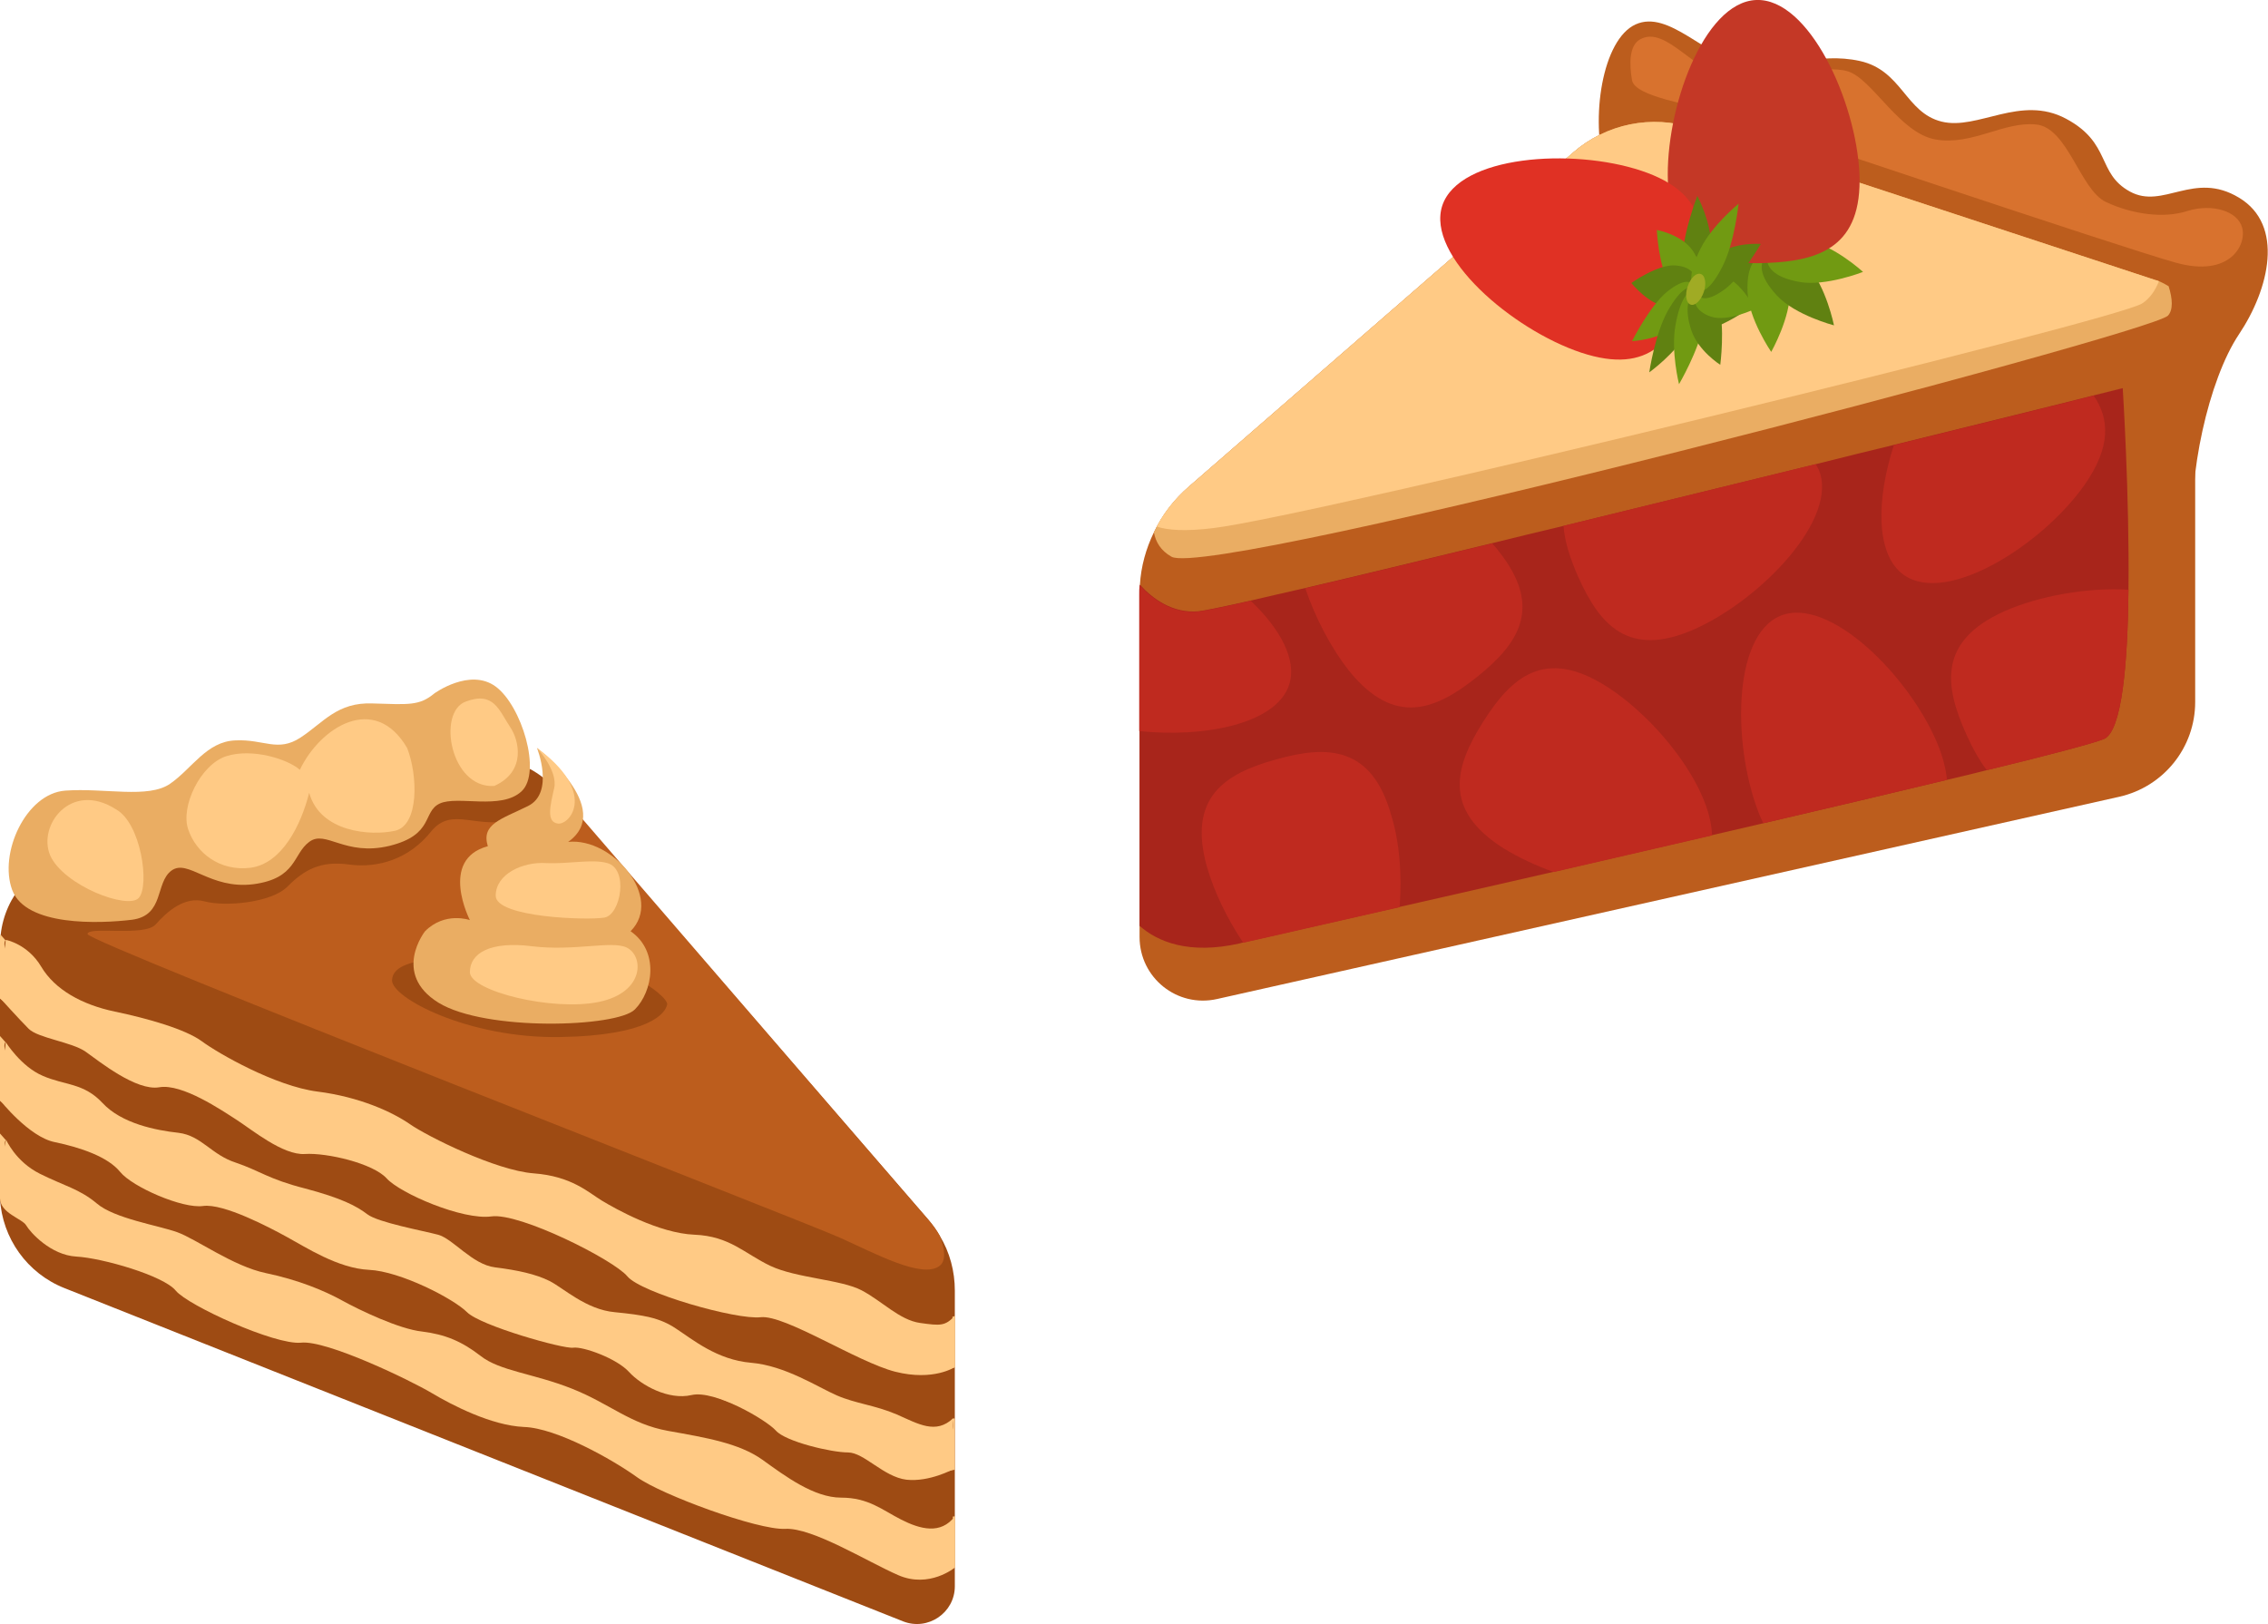 <?xml version="1.0" encoding="utf-8"?>
<!-- Generator: Adobe Illustrator 25.0.0, SVG Export Plug-In . SVG Version: 6.00 Build 0)  -->
<svg version="1.1"
	 id="svg2" inkscape:version="0.48+devel r9935" sodipodi:docname="Documento nuevo 1" xmlns:cc="http://creativecommons.org/ns#" xmlns:dc="http://purl.org/dc/elements/1.1/" xmlns:inkscape="http://www.inkscape.org/namespaces/inkscape" xmlns:ns1="http://sozi.baierouge.fr" xmlns:rdf="http://www.w3.org/1999/02/22-rdf-syntax-ns#" xmlns:sodipodi="http://sodipodi.sourceforge.net/DTD/sodipodi-0.dtd" xmlns:svg="http://www.w3.org/2000/svg"
	 xmlns="http://www.w3.org/2000/svg" xmlns:xlink="http://www.w3.org/1999/xlink" x="0px" y="0px" viewBox="0 0 632.3 452.8"
	 style="enable-background:new 0 0 632.3 452.8;" xml:space="preserve">
<style type="text/css">
	.st0{fill:#BC5D1D;}
	.st1{fill:#A8251B;}
	.st2{fill:#EAAD63;}
	.st3{fill:#FFCA85;}
	.st4{fill:#D8722E;}
	.st5{fill:#719A12;}
	.st6{fill:#608111;}
	.st7{fill:#C43826;}
	.st8{fill:#E03124;}
	.st9{fill:#A0AB24;}
	.st10{fill:#BF2A1F;}
	.st11{fill:#9E4B13;}
</style>
<sodipodi:namedview  bordercolor="#666666" borderopacity="1.0" id="base" inkscape:current-layer="layer1" inkscape:cx="273.52498" inkscape:cy="614.84559" inkscape:document-units="px" inkscape:pageopacity="0.0" inkscape:pageshadow="2" inkscape:window-height="787" inkscape:window-maximized="0" inkscape:window-width="1440" inkscape:window-x="0" inkscape:window-y="0" inkscape:zoom="0.42014768" pagecolor="#ffffff" showgrid="false">
	</sodipodi:namedview>
<g>
	<path class="st0" d="M447.5,47.4c-4.2-14.4-0.8-36.4,8.5-40.6c9.3-4.2,19.5,9.3,30.4,11c11,1.7,20.3-3.4,32.1-0.8
		s12.7,14.4,22.8,16.9c10.1,2.5,22-7.6,34.7-0.8c12.7,6.8,8.5,15.2,17.8,20.3c9.3,5.1,17.8-5.9,30.4,1.7c12.7,7.6,8.5,25.4,0,38.1
		c-8.5,12.7-14.4,39.8-12.7,57.5C588.7,106.6,447.5,47.4,447.5,47.4z"/>
	<path class="st0" d="M612,93.2v102.5c0,12.7-8.8,23.6-21.1,26.4l-251.6,56.4c-11.1,2.5-21.6-5.9-21.6-17.3v-95.5
		c0-0.9,0-1.8,0.1-2.7c0.3-5.1,1.7-10.1,3.9-14.6c2.3-4.8,5.6-9.1,9.7-12.7l107.2-93.2c9.2-8,21.9-10.6,33.5-6.8L601,78.1
		c1.3,0.4,2.5,1,3.6,1.7C609.1,82.6,612,87.7,612,93.2z"/>
	<path class="st1" d="M593.4,164.4c-0.2,20.5-1.8,39.4-6.8,41.6c-2.6,1.1-14.9,4.4-32.7,8.7c-3.5,0.9-7.2,1.8-11.1,2.7
		c-15,3.6-32.7,7.8-51.2,12.1c-4.7,1.1-9.5,2.2-14.2,3.3c-14.8,3.4-29.8,6.9-44.1,10.2c-15.4,3.5-30.1,6.9-43,9.8
		c-20.4,4.6-36.3,8.3-43.6,9.9c-0.4,0.1-0.8,0.2-1.1,0.3c-14.2,3.2-22.9-0.5-27.9-4.9v-92.4c0-0.9,0-1.8,0.1-2.7
		c3.4,3.8,9.1,8.1,16.4,7.4c1.6-0.2,6.7-1.2,14.6-3c4.3-1,9.4-2.2,15.2-3.5c14.2-3.3,32.3-7.7,52.1-12.5c6.4-1.6,13.1-3.2,19.8-4.8
		c23.3-5.7,47.8-11.7,70.3-17.2c7.5-1.9,14.9-3.7,21.9-5.4c24.7-6.1,45.1-11.1,55.7-13.8c5.1-1.3,8-2,8-2S593.7,137.8,593.4,164.4z"
		/>
	<path class="st2" d="M604.4,88c-5.1,5.1-266.4,73.6-277.8,67.2c-3-1.7-4.4-4.1-4.9-6.8c0.3-0.5,0.5-1.1,0.8-1.6
		c2.2-4.2,5.2-7.9,8.9-11.1l107.2-93.2c9.2-8,21.9-10.6,33.5-6.8L601,78.1c0.3,0.1,0.6,0.2,0.9,0.3c1,0.4,1.9,0.9,2.7,1.4
		C605.7,83.3,605.9,86.4,604.4,88z"/>
	<path class="st3" d="M601.9,78.4c-1,2.5-2.5,4.8-4.7,6.2c-7.4,4.8-230.9,59.2-258.8,62.6c-8,1-12.9,0.6-15.9-0.4
		c2.2-4.2,5.2-7.9,8.9-11.1l107.2-93.2c9.2-8,21.9-10.6,33.5-6.8L601,78.1C601.3,78.1,601.6,78.3,601.9,78.4z"/>
	<path class="st4" d="M457.2,11c7.4-4.2,15.6,10.1,25.4,10.6c9.7,0.4,25.8-3.8,32.6-1.7c6.8,2.1,14.4,17.3,24.5,19
		c10.1,1.7,19-5.1,27.9-4.2c8.9,0.8,12.3,18.2,19.5,21.6c7.2,3.4,16.1,4.7,22.8,2.5c6.8-2.1,14,0,15.2,4.7c1.3,4.7-3.4,14-18.6,9.7
		C591.3,69,488.5,34.3,480,31.7s-24.1-4.7-25-9.3C454.2,17.8,454.2,12.7,457.2,11z"/>
	<g>
		<g>
			<path class="st5" d="M484.4,79.3c7.2-2,9.2-5.2,8.3-8.3c-0.8-3.1-4.1-5-11.4-3c-7.2,2-14.8,10.1-14.8,10.1S477.2,81.3,484.4,79.3
				z"/>
			<path class="st6" d="M491,82.6c4.7-5.9,4.3-9.6,1.7-11.6c-2.5-2-6.3-1.5-11,4.3c-4.7,5.9-5.9,16.9-5.9,16.9S486.3,88.5,491,82.6z
				"/>
			<path class="st5" d="M487.2,81.4c-0.3-7.5,2.2-10.3,5.5-10.4c3.3-0.1,6,2.5,6.3,9.9c0.3,7.5-5.2,17.2-5.2,17.2
				S487.5,88.9,487.2,81.4z"/>
			<path class="st6" d="M495.4,82.4c-5.1-5.5-5.1-9.2-2.7-11.5c2.4-2.2,6.1-2.1,11.3,3.4c5.1,5.5,7.3,16.4,7.3,16.4
				S500.5,87.9,495.4,82.4z"/>
			<path class="st5" d="M501.7,78.6c-7.4-1.3-9.6-4.4-9-7.6c0.6-3.2,3.7-5.3,11.1-4c7.4,1.3,15.6,8.8,15.6,8.8S509,79.9,501.7,78.6z
				"/>
		</g>
		<path class="st7" d="M465,50.7c-0.8-20.2,9.9-50.1,24.6-50.7c14.7-0.6,27.9,28.2,28.8,48.5c0.8,20.2-11,24.2-25.7,24.8
			C478,73.9,465.9,70.9,465,50.7z"/>
	</g>
	<g>
		<path class="st8" d="M440.8,98.3c-19.2-6.4-43.3-27-38.7-41c4.7-14,36.3-16.1,55.5-9.7c19.2,6.4,18.7,18.8,14.1,32.8
			C467.1,94.4,460.1,104.7,440.8,98.3z"/>
		<g>
			<path class="st6" d="M469.1,71.9c-0.1,7,1.7,8.9,3.9,8.2c2.2-0.8,4.1-4,4.1-11c0.1-7-3.9-14.5-3.9-14.5S469.2,64.9,469.1,71.9z"
				/>
			<path class="st5" d="M465.4,78.9c3,4.6,5.6,4.2,7.4,1.8c1.8-2.5,2.2-6.1-0.8-10.7c-3-4.6-10.1-5.9-10.1-5.9
				S462.4,74.3,465.4,78.9z"/>
			<path class="st6" d="M464.6,85.4c4.9,0.4,7.2-2.1,7.9-5.2c0.7-3.2-0.5-5.8-5.4-6.2c-4.9-0.4-12.3,4.9-12.3,4.9
				S459.7,85,464.6,85.4z"/>
			<path class="st5" d="M467.3,90.9c4.9-4,6.1-7.6,5.4-10.2c-0.7-2.6-3-3.3-7.9,0.6c-4.9,4-9.8,13.8-9.8,13.8S462.4,94.8,467.3,90.9
				z"/>
			<path class="st6" d="M470.8,92.1c3.6-6.4,3.6-9.9,2-11.4c-1.6-1.5-4.2-0.4-7.8,5.9c-3.6,6.4-5.2,17.2-5.2,17.2
				S467.2,98.5,470.8,92.1z"/>
			<path class="st5" d="M474.9,90.5c1.3-7.3,0-9.9-2.1-9.8c-2.2,0-4.4,2.7-5.7,10c-1.3,7.3,1,16.4,1,16.4S473.6,97.7,474.9,90.5z"/>
			<path class="st6" d="M479.1,85.1c-1.9-5.8-4.3-6.3-6.4-4.4c-2.1,1.9-3.1,5.5-1.2,11.3c1.9,5.8,8.1,9.7,8.1,9.7
				S481,90.9,479.1,85.1z"/>
			<path class="st5" d="M477.1,88.3c-4.6-1.5-5.4-4.6-4.4-7.7c1-3.1,3.5-5,8.1-3.5c4.6,1.5,8.5,9,8.5,9S481.7,89.8,477.1,88.3z"/>
			<path class="st6" d="M480.5,80.9c-5,3.5-7.2,2.5-7.7-0.2c-0.5-2.8,0.9-6.3,5.9-9.8c5-3.5,12.2-2.9,12.2-2.9
				S485.5,77.4,480.5,80.9z"/>
			<path class="st5" d="M480.3,74.1c-3.3,6.6-5.9,7.9-7.6,6.6c-1.7-1.3-1.9-4.8,1.4-11.4c3.3-6.6,10.6-12.5,10.6-12.5
				S483.6,67.5,480.3,74.1z"/>
		</g>
		<path class="st9" d="M471.3,84.9c-1.2-0.4-1.6-2.7-0.8-5c0.8-2.4,2.4-4,3.7-3.5c1.2,0.4,1.6,2.7,0.8,5
			C474.2,83.8,472.5,85.4,471.3,84.9z"/>
	</g>
	<path class="st10" d="M581.2,135.1c-11.6,16.6-38.3,33.7-50.4,25.2c-8.1-5.7-7.6-21.5-2.8-36.2c24.7-6.1,45.1-11.1,55.7-13.8
		C588.1,116.7,588.6,124.5,581.2,135.1z"/>
	<path class="st10" d="M593.4,164.4c-0.2,20.5-1.8,39.4-6.8,41.6c-2.6,1.1-14.9,4.4-32.7,8.7c-2.2-2.9-4.1-6.4-5.8-10.2
		c-6-13.4-7.8-25.8,10.7-34.1C568.5,166.1,582,163.7,593.4,164.4z"/>
	<path class="st10" d="M477.3,232.9c-14.8,3.4-29.8,6.9-44.1,10.2c-5.1-1.8-9.9-4.1-14-6.6c-17.1-10.8-13.6-22.8-5.7-35.3
		c7.9-12.5,17.2-20.7,34.3-9.9C462,200.3,477,219.4,477.3,232.9z"/>
	<path class="st10" d="M390.2,252.9c-20.4,4.6-36.3,8.3-43.6,9.9c-4.5-6.7-8.1-14.2-10.1-21.1c-5.5-19.5,5.1-26.1,19.3-30
		c14.2-4,26.7-3.8,32.1,15.7C390.2,234.8,390.9,244.1,390.2,252.9z"/>
	<path class="st10" d="M542.8,217.4c-15,3.6-32.7,7.8-51.2,12.1c-0.3-0.6-0.5-1.1-0.8-1.7c-7.8-18.7-8.1-50.4,5.5-56.1
		c13.6-5.7,36,16.8,43.8,35.5C541.7,211,542.5,214.4,542.8,217.4z"/>
	<path class="st10" d="M472.4,175.4c-18.5,8.2-26.5-1.3-32.5-14.8c-2.1-4.8-3.7-9.6-4-14c23.3-5.7,47.8-11.7,70.3-17.2
		c0.3,0.5,0.6,1,0.8,1.4C512.9,144.4,490.9,167.2,472.4,175.4z"/>
	<path class="st10" d="M359.4,190.9c-3.6,11-23.9,14.8-41.8,12.9v-38c0-0.9,0-1.8,0.1-2.7c3.4,3.8,9.1,8.1,16.4,7.4
		c1.6-0.2,6.7-1.2,14.6-3C356.7,175.1,361.7,183.8,359.4,190.9z"/>
	<path class="st10" d="M411.8,188.7c-11.5,9.2-23,14-35.7-1.7c-4.9-6.2-9.3-14.5-12.2-23c14.2-3.3,32.3-7.7,52.1-12.5
		c0.6,0.7,1.2,1.3,1.7,2C430.4,169.3,423.3,179.5,411.8,188.7z"/>
</g>
<g>
	<path class="st11" d="M266.2,359.8v82.4c0,7.4-7.5,12.5-14.4,9.8L18,359.1c-10.4-4.1-17.4-13.9-18-25c0-0.5,0-1,0-1.5v-69.1
		c0-1,0.1-2,0.2-3c1.2-10.8,9.2-19.9,20-22.5L130,212.1c7.9-1.9,16.1,0.1,22.2,5.3c1,0.9,2,1.8,2.9,2.9L258.8,340
		c1.2,1.4,2.3,2.9,3.2,4.5C264.8,349.1,266.2,354.4,266.2,359.8z"/>
	<g>
		<path class="st3" d="M266.2,422.7V437c-1.9,0.5-4,0.8-6.1,0.8c-5.4,0-10.9-1.5-14.5-3.1c-2.8-1.3-28-11-57.2-22.3
			c-58.6-22.6-138.9-53.6-165-64.9C13.2,343,5.4,338.5,0,334.1c0-0.5,0-1,0-1.5V316l1.6,1.8c0,0,0,0,0.1-0.1
			c-0.2,0.2-0.5,0.8-0.3,1.8c0.4,1.9,3.5,8.7,26.1,18.6c25.9,11.3,109.4,43.5,164.6,64.8c34.9,13.5,54.8,21.2,57.7,22.5
			c5.3,2.4,13.1,2.9,15.4,1c0.3-0.2,1-0.8,0.4-3.6L266.2,422.7z"/>
	</g>
	<g>
		<path class="st3" d="M266.2,395.4v14.3c-1.9,0.5-4,0.8-6.1,0.8c-5.4,0-10.9-1.5-14.5-3.1c-2.8-1.3-28-11-57.2-22.3
			c-58.6-22.6-138.9-53.6-165-64.9c-10.3-4.5-18.1-9-23.5-13.4v-18.1l1.6,1.8c0,0,0,0,0.1-0.1c-0.2,0.2-0.5,0.8-0.3,1.8
			c0.4,1.9,3.5,8.7,26.1,18.6c25.9,11.3,109.4,43.5,164.6,64.8c34.9,13.5,54.8,21.2,57.7,22.5c5.3,2.4,13.1,2.9,15.4,1
			c0.3-0.2,1-0.8,0.4-3.6L266.2,395.4z"/>
	</g>
	<g>
		<path class="st3" d="M266.2,366.9v14.3c-1.9,0.5-4,0.8-6.1,0.8c-5.4,0-10.9-1.5-14.5-3.1c-2.8-1.3-28-11-57.2-22.3
			c-58.6-22.6-138.9-53.6-165-64.9c-10.3-4.5-18.1-9-23.5-13.4v-14.8c0-1,0.1-2,0.2-3l1.4,1.6c0,0,0,0,0.1-0.1
			c-0.2,0.2-0.5,0.8-0.3,1.8c0.4,1.9,3.5,8.7,26.1,18.6c25.9,11.3,109.4,43.5,164.6,64.8c34.9,13.5,54.8,21.2,57.7,22.5
			c5.3,2.4,13.1,2.9,15.4,1c0.3-0.2,1-0.8,0.4-3.6L266.2,366.9z"/>
	</g>
	<path class="st3" d="M1.6,262c0,0,6.1,1.1,9.9,7.5c3.8,6.4,11.4,10.6,20.5,12.5c9.1,1.9,19.7,4.9,24.3,8.3s20.5,12.5,32.2,14
		c11.8,1.5,20.9,5.7,25.8,9.1c4.9,3.4,23.9,12.9,34.5,13.7c10.6,0.8,15.2,5.3,19,7.6c3.8,2.3,15.9,9.1,25.8,9.5
		c9.9,0.4,14,5.3,21.2,8.7c7.2,3.4,19.7,3.8,25.4,6.8c5.7,3,10.6,8.3,16.3,9.1c5.7,0.8,7,0.9,9.7-2c0,7.3,0,14.3,0,14.3
		s-5.9,4-16.6,1.3c-10.6-2.7-30.7-15.9-37.5-15.2c-6.8,0.8-33.4-6.8-37.2-11.4c-3.8-4.6-30-17.8-37.9-16.7
		c-8,1.1-25.4-6.4-29.2-10.6s-16.7-7.2-22.8-6.8c-6.1,0.4-14.8-6.8-19-9.5c-4.2-2.7-15.2-10.2-21.6-9.1c-6.4,1.1-16.7-7.2-20.5-9.9
		c-3.8-2.7-13.3-3.8-15.9-6.4c-2.7-2.7-8.1-8.7-8.1-8.7L1.6,262z"/>
	<path class="st3" d="M1.6,290.5c0,0,4.2,6.8,10.3,9.4c6.1,2.7,11.4,1.9,16.7,7.6c5.3,5.7,14.8,7.6,21.2,8.3
		c6.4,0.8,9.1,6.1,15.9,8.3c6.8,2.3,9.1,4.6,19.3,7.2c10.2,2.7,14.4,4.9,17.4,7.2c3,2.3,15.6,4.6,19.7,5.7c4.2,1.1,9.5,8.3,15.9,9.1
		c6.4,0.8,11.4,1.9,15.2,3.8s10.2,8,18.2,8.7c8,0.8,12.5,1.5,17.1,4.6c4.6,3,11.4,8.7,20.9,9.5c9.5,0.8,18.6,6.8,23.9,9.1
		c5.3,2.3,10.6,2.7,16.7,5.3c6.1,2.7,10.9,5.6,15.7,1.1c0,8,0,14.2,0,14.2s-6.6,3.6-13,2.9c-6.4-0.8-11.8-7.6-16.3-7.6
		c-4.6,0-17.4-3-20.1-6.1c-2.7-3-17.1-11.4-23.5-9.9c-6.4,1.5-14-2.7-17.4-6.4c-3.4-3.8-12.9-7.2-15.6-6.8
		c-2.7,0.4-25.8-6.1-29.6-9.9c-3.8-3.8-18.6-11.4-27.3-11.8c-8.7-0.4-17.8-6.4-22.8-9.1c-4.9-2.7-17.8-9.5-23.5-8.7
		c-5.7,0.8-19.7-5.3-23.1-9.5c-3.4-4.2-11-6.8-18.2-8.3C8.1,317,0,306.7,0,306.7L1.6,290.5z"/>
	<path class="st3" d="M1.7,317.7c0,0,2.6,6.1,9.4,9.5c6.8,3.4,11,4.2,15.9,8.3c4.9,4.2,17.1,6.1,22.4,8c5.3,1.9,15.6,9.5,24.7,11.4
		c9.1,1.9,16.3,4.9,21.2,7.6c4.9,2.7,15.9,8,22.4,8.7c6.4,0.8,11,2.7,16.3,6.8c5.3,4.2,14.8,4.9,25.4,9.1
		c10.6,4.2,16.3,9.9,26.9,11.8s19.7,3.4,26.2,8c6.4,4.6,14.4,10.6,22,10.6c7.6,0,11.4,3.4,16.7,6.1c5.3,2.7,11.1,4.3,15-0.9
		c0,9.6,0,14.3,0,14.3s-7.1,5.9-15.8,2.1c-8.7-3.8-23.9-13.3-31.5-12.9c-7.6,0.4-34.5-9.5-41.3-14.4c-6.8-4.9-22.4-13.7-31.5-14
		c-9.1-0.4-20.1-6.1-25.8-9.5c-5.7-3.4-29.2-14.8-36.4-14C76.7,375,52.5,364,49,359.8c-3.4-4.2-20.5-9.1-27.7-9.5
		c-7.2-0.4-12.9-6.8-14-8.7c-1.1-1.9-7.3-3.4-7.3-7.6C0,324.2,1.7,317.7,1.7,317.7z"/>
	<path class="st2" d="M121.1,193.3c0,0,9.9-7.2,17.1-1.9c7.2,5.3,12.9,23.9,7.2,29.2c-5.7,5.3-17.8,1.1-22.8,3.4
		c-4.9,2.3-1.5,8.7-14,11.8c-12.5,3-17.8-4.6-22.4-1.1c-4.6,3.4-3.4,10.2-15.6,11.8c-12.1,1.5-18.2-7.2-22.8-3.8
		c-4.6,3.4-1.9,12.5-11,13.7c-9.1,1.1-29.6,1.9-33.4-8.3c-3.8-10.2,3.8-26.9,14.8-27.7c11-0.8,23.1,2.3,29.2-1.9
		c6.1-4.2,10.2-11.8,18.2-12.1c8-0.4,11.8,3.4,18.2-0.8c6.4-4.2,10.2-9.9,20.1-9.5C113.9,196.4,116.9,196.8,121.1,193.3z"/>
	<path class="st0" d="M261.8,353c-4.9,3.4-17.5-3.4-27.7-8c-10.2-4.6-209.7-82.3-209.7-84.6c0-2.3,15.9,0.8,19-2.7
		c3-3.4,8-8,13.7-6.4c5.7,1.5,18.6,0.4,23.1-4.2c4.6-4.6,9.1-7.2,17.1-6.1c8,1.1,16.7-1.5,22.8-9.1c6.1-7.6,12.9,0,24.7-3.8
		c6.3-2,7.7-6.9,7.6-10.9c1,0.9,2,1.8,2.9,2.9L258.8,340c1.2,1.4,2.3,2.9,3.2,4.5C263.4,348.1,263.9,351.6,261.8,353z"/>
	<path class="st3" d="M142.3,202.8c-3.2-4.8-4.6-10.2-12.5-7.2c-8,3-4.2,24.3,8,23.5C146.9,215,144.6,206.2,142.3,202.8z"/>
	<path class="st3" d="M113.5,208.5c3,7.6,3.4,21.6-3.4,23.1c-6.8,1.5-20.9,0.4-23.9-10.6c-2.3,9.1-7.6,19.7-16.3,20.9
		c-8.7,1.1-15.2-4.2-17.4-10.6c-2.3-6.4,3.4-18.2,10.6-20.5c7.2-2.3,17.1,0.8,20.5,3.8C89.2,202.8,104.4,193,113.5,208.5z"/>
	<path class="st3" d="M32.3,225.6c7,3.8,9.5,21.2,6.4,24.7c-3,3.4-20.9-3.4-24.7-11.8C10.4,230.1,19.8,217.6,32.3,225.6z"/>
	<path class="st11" d="M109.3,273.2c-0.3,4.9,21.2,16.3,46.7,15.9c25.4-0.4,29.6-6.8,30-9.1c0.4-2.3-14.8-14.4-36.8-13.7
		C127.2,267.1,109.7,266,109.3,273.2z"/>
	<path class="st2" d="M118.5,259.6c0,0-9.3,11.8,3.7,19.9c13.1,8.1,49.9,6.9,54.8,1.9c5-5,6.9-16.2-1.2-21.8
		c9.3-9.3-5-26.2-17.4-24.9c13.1-9.3-8.7-26.2-8.7-26.2s5,12.5-2.5,16.2c-7.5,3.7-13.1,5-11.2,11.2c-13.7,3.7-5,20.6-5,20.6
		S124.1,254,118.5,259.6z"/>
	<path class="st3" d="M149.7,208.5c0,0,5.9,6.3,4.8,11.2c-1.1,4.9-2.3,9.5,1.1,9.9C159,229.9,166.5,220.8,149.7,208.5z"/>
	<path class="st3" d="M169.3,240.6c6,1.6,3.8,14.4-0.8,15.2c-4.6,0.8-30.3,0-30.3-6.1c0-6.1,7.6-9.5,14-9.1
		C158.6,240.9,165.1,239.4,169.3,240.6z"/>
	<path class="st3" d="M174.6,264.1c4.9,2.2,5.3,12.5-7.6,15.2c-12.9,2.7-36-3-36-8.3c0-5.3,5.7-8.7,17.4-7.2
		C160.2,265.2,170.4,262.2,174.6,264.1z"/>
</g>
</svg>
